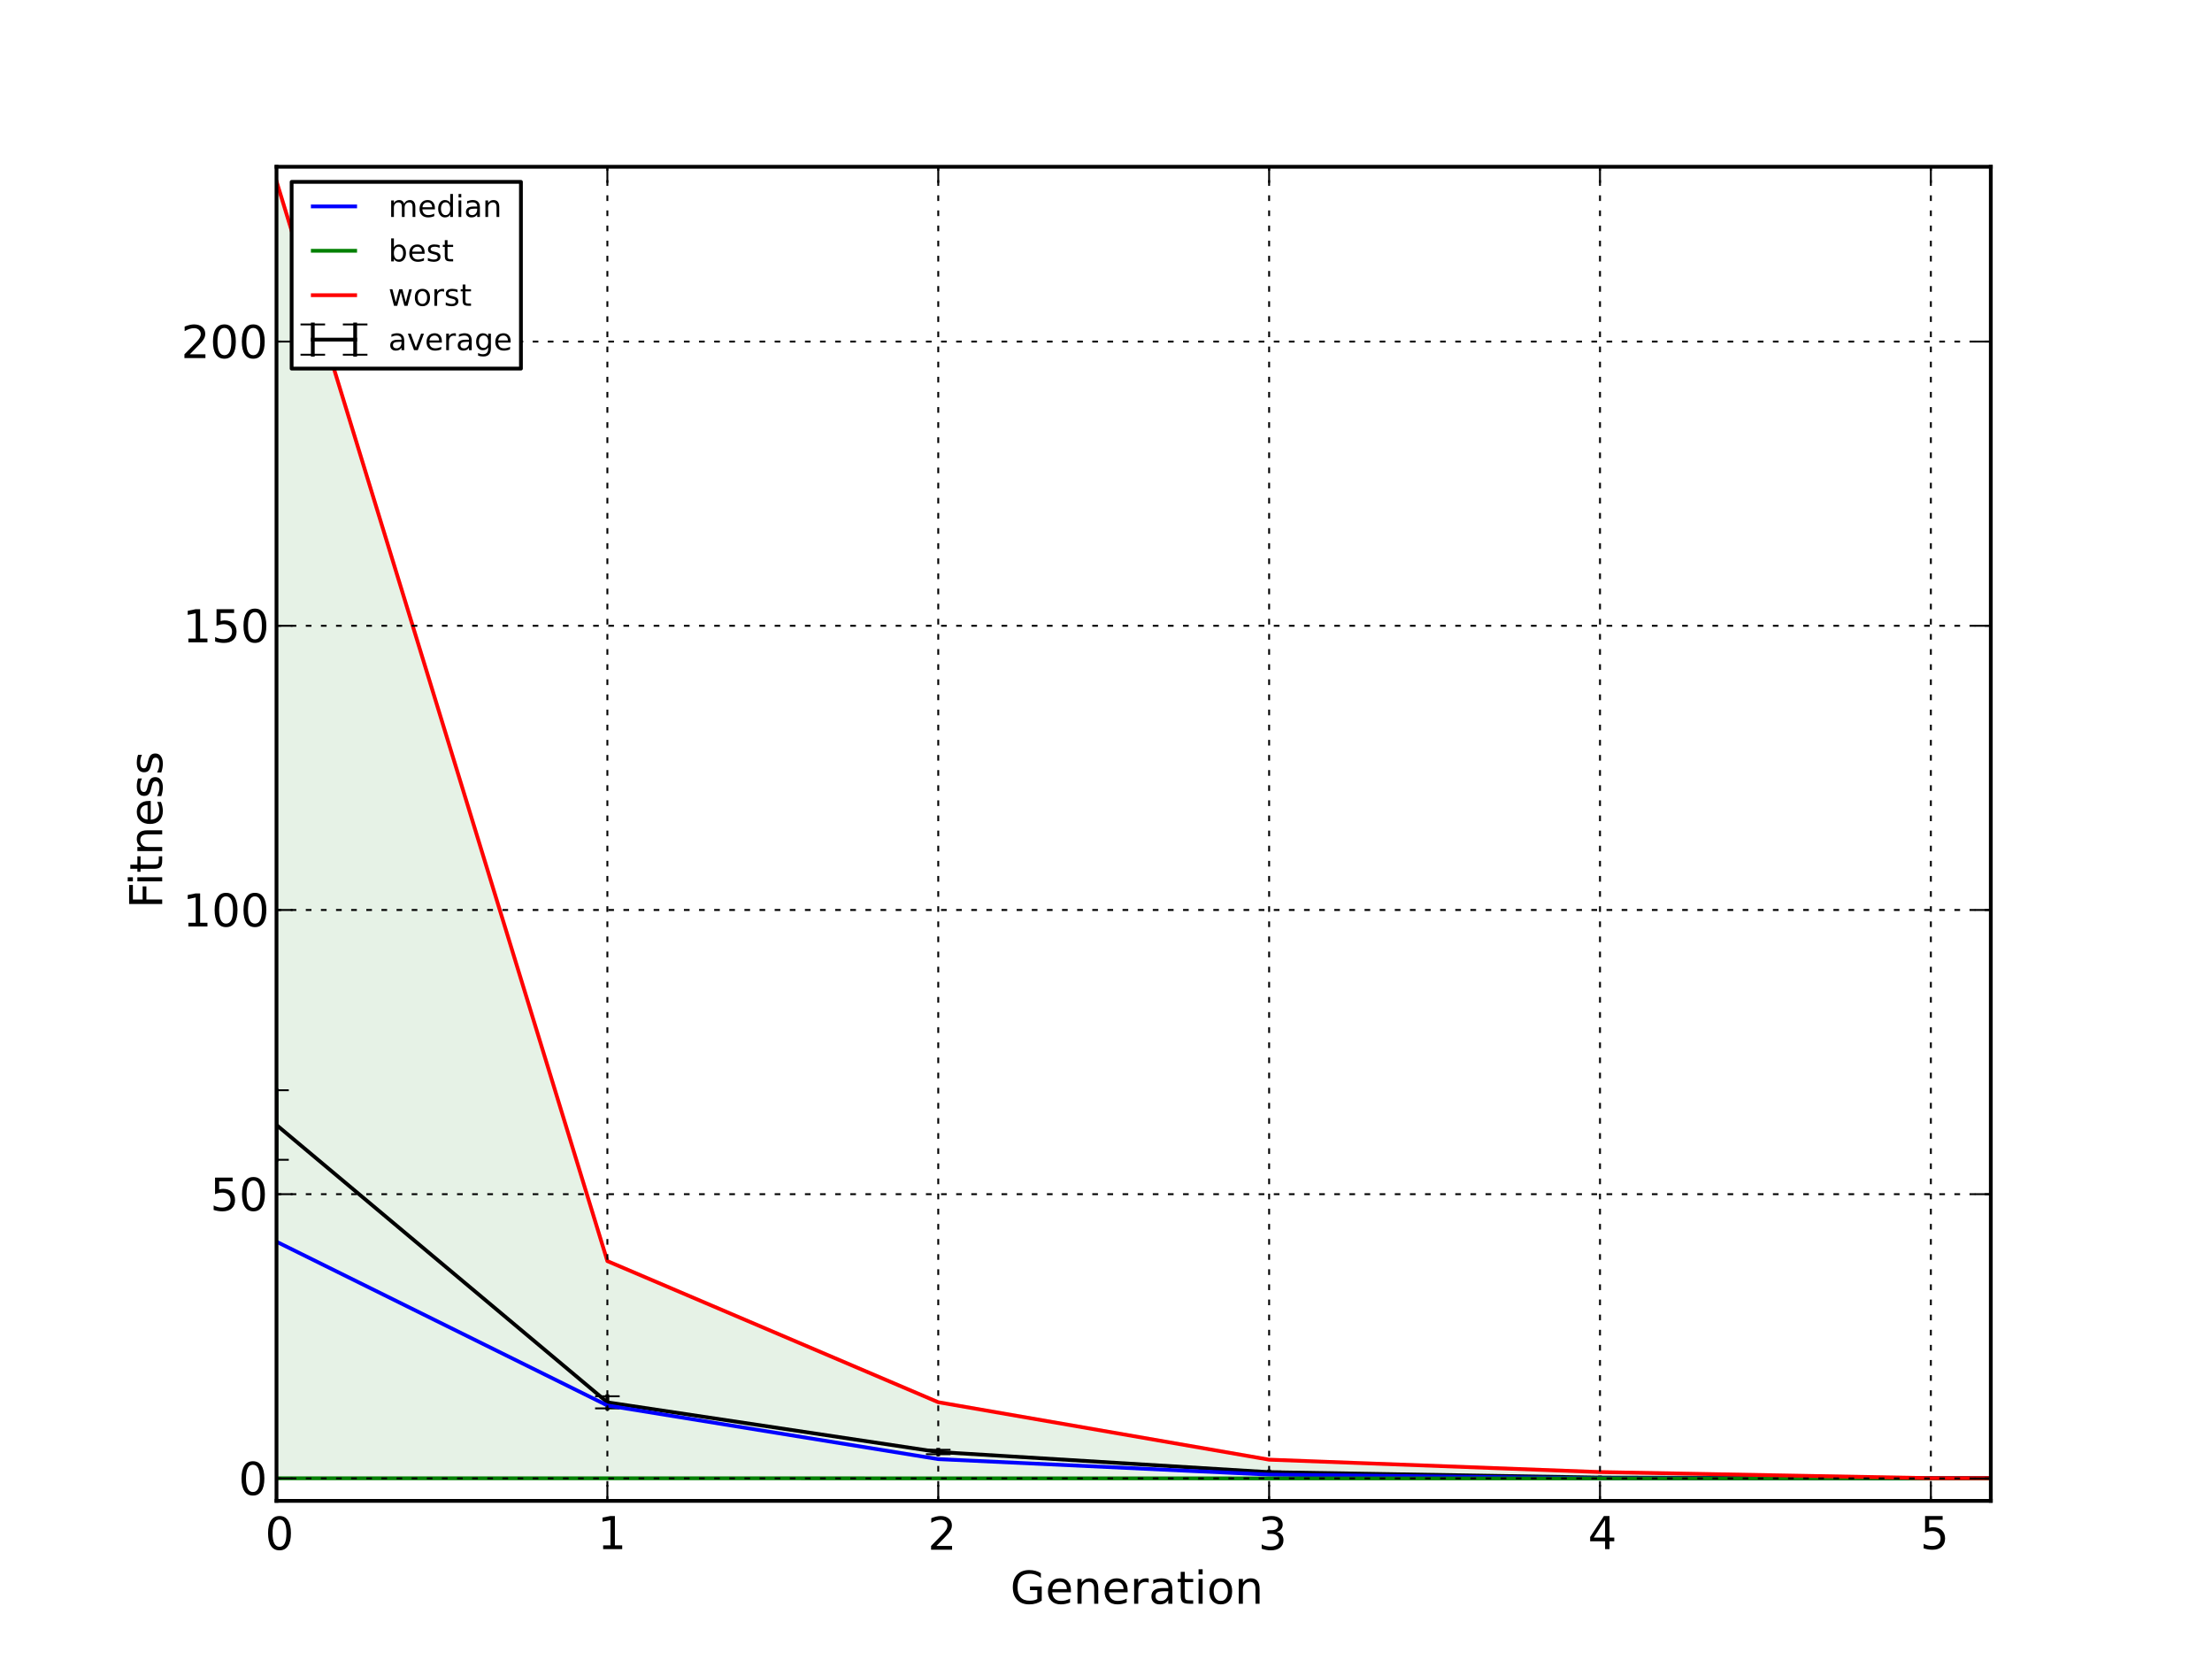 <?xml version="1.0" encoding="utf-8" standalone="no"?>
<!DOCTYPE svg PUBLIC "-//W3C//DTD SVG 1.1//EN"
  "http://www.w3.org/Graphics/SVG/1.1/DTD/svg11.dtd">
<!-- Created with matplotlib (http://matplotlib.sourceforge.net/) -->
<svg height="441pt" version="1.1" viewBox="0 0 585 441" width="585pt" xmlns="http://www.w3.org/2000/svg" xmlns:xlink="http://www.w3.org/1999/xlink">
 <defs>
  <style type="text/css">
*{stroke-linecap:square;stroke-linejoin:round;}
  </style>
 </defs>
 <g id="figure_1">
  <g id="patch_1">
   <path d="
M0 441
L585 441
L585 0
L0 0
z
" style="fill:#ffffff;"/>
  </g>
  <g id="axes_1">
   <g id="patch_2">
    <path d="
M73.125 396.9
L526.5 396.9
L526.5 44.1
L73.125 44.1
z
" style="fill:#ffffff;"/>
   </g>
   <g id="PolyCollection_1">
    <defs>
     <path d="
M73.125 -393.05
L73.125 -50.079
L160.63 -50.077
L248.135 -50.069
L335.64 -50.054
L423.144 -50.053
L510.649 -50.051
L598.154 -50.051
L685.659 -50.051
L773.164 -50.051
L860.669 -50.051
L948.173 -50.05
L1035.68 -50.05
L1123.18 -50.05
L1210.69 -50.05
L1298.19 -50.05
L1385.7 -50.05
L1473.2 -50.05
L1560.71 -50.05
L1648.21 -50.05
L1735.72 -50.05
L1823.22 -50.05
L1910.73 -50.05
L1998.23 -50.05
L2085.74 -50.05
L2173.24 -50.05
L2260.75 -50.05
L2348.25 -50.05
L2435.76 -50.05
L2523.26 -50.05
L2610.77 -50.05
L2698.27 -50.05
L2785.78 -50.05
L2873.28 -50.05
L2960.79 -50.05
L3048.29 -50.05
L3135.79 -50.05
L3223.3 -50.05
L3310.8 -50.05
L3398.31 -50.05
L3485.81 -50.05
L3573.32 -50.05
L3660.82 -50.05
L3748.33 -50.05
L3835.83 -50.05
L3923.34 -50.05
L4010.84 -50.05
L4098.35 -50.05
L4185.85 -50.05
L4273.36 -50.05
L4360.86 -50.05
L4448.37 -50.05
L4535.87 -50.05
L4623.38 -50.05
L4710.88 -50.05
L4798.39 -50.05
L4885.89 -50.05
L4973.4 -50.05
L5060.9 -50.05
L5148.41 -50.05
L5235.91 -50.05
L5323.42 -50.05
L5410.92 -50.05
L5498.43 -50.05
L5585.93 -50.05
L5673.44 -50.05
L5760.94 -50.05
L5848.45 -50.05
L5935.95 -50.05
L6023.45 -50.05
L6110.96 -50.05
L6198.46 -50.05
L6285.97 -50.05
L6373.47 -50.05
L6460.98 -50.05
L6548.48 -50.05
L6635.99 -50.05
L6723.49 -50.05
L6811 -50.05
L6898.5 -50.05
L6986.01 -50.05
L7073.51 -50.05
L7161.02 -50.05
L7248.52 -50.05
L7336.03 -50.05
L7423.53 -50.05
L7511.04 -50.05
L7598.54 -50.05
L7686.05 -50.05
L7773.55 -50.05
L7861.06 -50.05
L7948.56 -50.05
L8036.07 -50.05
L8123.57 -50.05
L8211.08 -50.05
L8298.58 -50.05
L8386.09 -50.05
L8473.59 -50.05
L8561.1 -50.05
L8648.6 -50.05
L8736.11 -50.05
L8823.61 -50.05
L8823.61 -50.053
L8823.61 -50.053
L8736.11 -50.056
L8648.6 -50.057
L8561.1 -50.06
L8473.59 -50.058
L8386.09 -50.057
L8298.58 -50.057
L8211.08 -50.061
L8123.57 -50.059
L8036.07 -50.055
L7948.56 -50.052
L7861.06 -50.056
L7773.55 -50.057
L7686.05 -50.061
L7598.54 -50.063
L7511.04 -50.065
L7423.53 -50.06
L7336.03 -50.06
L7248.52 -50.057
L7161.02 -50.062
L7073.51 -50.056
L6986.01 -50.061
L6898.5 -50.06
L6811 -50.058
L6723.49 -50.055
L6635.99 -50.062
L6548.48 -50.059
L6460.98 -50.061
L6373.47 -50.058
L6285.97 -50.057
L6198.46 -50.058
L6110.96 -50.056
L6023.45 -50.056
L5935.95 -50.058
L5848.45 -50.058
L5760.94 -50.06
L5673.44 -50.062
L5585.93 -50.06
L5498.43 -50.062
L5410.92 -50.061
L5323.42 -50.06
L5235.91 -50.053
L5148.41 -50.062
L5060.9 -50.059
L4973.4 -50.053
L4885.89 -50.054
L4798.39 -50.053
L4710.88 -50.053
L4623.38 -50.056
L4535.87 -50.056
L4448.37 -50.06
L4360.86 -50.058
L4273.36 -50.06
L4185.85 -50.055
L4098.35 -50.055
L4010.84 -50.055
L3923.34 -50.056
L3835.83 -50.055
L3748.33 -50.058
L3660.82 -50.057
L3573.32 -50.06
L3485.81 -50.054
L3398.31 -50.056
L3310.8 -50.057
L3223.3 -50.054
L3135.79 -50.054
L3048.29 -50.058
L2960.79 -50.056
L2873.28 -50.057
L2785.78 -50.055
L2698.27 -50.057
L2610.77 -50.061
L2523.26 -50.054
L2435.76 -50.056
L2348.25 -50.057
L2260.75 -50.057
L2173.24 -50.063
L2085.74 -50.057
L1998.23 -50.058
L1910.73 -50.058
L1823.22 -50.054
L1735.72 -50.06
L1648.21 -50.056
L1560.71 -50.059
L1473.2 -50.057
L1385.7 -50.06
L1298.19 -50.056
L1210.69 -50.056
L1123.18 -50.06
L1035.68 -50.059
L948.173 -50.058
L860.669 -50.065
L773.164 -50.065
L685.659 -50.07
L598.154 -50.077
L510.649 -50.111
L423.144 -51.72
L335.64 -55
L248.135 -70.193
L160.63 -107.511
L73.125 -393.05
z
" id="C0_0_8dfd7bfc67"/>
    </defs>
    <g clip-path="url(#p5873ec822d)">
     <use style="fill:#e6f2e6;stroke:#e6f2e6;stroke-linecap:butt;" x="0" xlink:href="#C0_0_8dfd7bfc67" y="441.0"/>
    </g>
   </g>
   <g id="LineCollection_1">
    <defs>
     <path d="
M73.125 -134.308
L73.125 -152.7" id="C1_0_cc44093fa7"/>
     <path d="
M160.63 -68.564
L160.63 -71.763" id="C1_1_8f4f023332"/>
     <path d="
M248.135 -56.444
L248.135 -57.61" id="C1_2_10e59f0f49"/>
     <path d="
M335.64 -51.527
L335.64 -51.873" id="C1_3_353964bed6"/>
     <path d="
M423.144 -50.231
L423.144 -50.299" id="C1_4_5c82bfcc6a"/>
     <path d="
M510.649 -50.072
L510.649 -50.074" id="C1_5_0c1f8902dc"/>
     <path d="
M598.154 -50.065
L598.154 -50.066" id="C1_6_9c8c45a5d7"/>
     <path d="
M685.659 -50.059
L685.659 -50.06" id="C1_7_cc28209c92"/>
     <path d="
M773.164 -50.057
L773.164 -50.057" id="C1_8_a457c925fb"/>
     <path d="
M860.669 -50.055
L860.669 -50.056" id="C1_9_06bfc11bfe"/>
     <path d="
M948.173 -50.053
L948.173 -50.053" id="C1_a_d719fcc781"/>
     <path d="
M1035.68 -50.052
L1035.68 -50.053" id="C1_b_281cd476fa"/>
     <path d="
M1123.18 -50.052
L1123.18 -50.053" id="C1_c_472e67e710"/>
     <path d="
M1210.69 -50.051
L1210.69 -50.052" id="C1_d_4e43fa79a4"/>
     <path d="
M1298.19 -50.051
L1298.19 -50.052" id="C1_e_65044cd558"/>
     <path d="
M1385.7 -50.052
L1385.7 -50.052" id="C1_f_2642b99c48"/>
     <path d="
M1473.2 -50.051
L1473.2 -50.052" id="C1_10_ae98a1a587"/>
     <path d="
M1560.71 -50.052
L1560.71 -50.052" id="C1_11_364792e37f"/>
     <path d="
M1648.21 -50.051
L1648.21 -50.052" id="C1_12_3df1608c75"/>
     <path d="
M1735.72 -50.052
L1735.72 -50.052" id="C1_13_c4b9afd6f9"/>
     <path d="
M1823.22 -50.051
L1823.22 -50.051" id="C1_14_7395bfa7d5"/>
     <path d="
M1910.73 -50.051
L1910.73 -50.051" id="C1_15_5aa7cc6a3f"/>
     <path d="
M1998.23 -50.051
L1998.23 -50.051" id="C1_16_09c5f99105"/>
     <path d="
M2085.74 -50.051
L2085.74 -50.051" id="C1_17_81e9d2cbb1"/>
     <path d="
M2173.24 -50.051
L2173.24 -50.052" id="C1_18_c3bd39ef5a"/>
     <path d="
M2260.75 -50.051
L2260.75 -50.051" id="C1_19_f01fbe9d25"/>
     <path d="
M2348.25 -50.051
L2348.25 -50.051" id="C1_1a_dd21dc01b1"/>
     <path d="
M2435.76 -50.051
L2435.76 -50.051" id="C1_1b_d1b734ab24"/>
     <path d="
M2523.26 -50.05
L2523.26 -50.051" id="C1_1c_4b82a15fd7"/>
     <path d="
M2610.77 -50.051
L2610.77 -50.051" id="C1_1d_ef7176a087"/>
     <path d="
M2698.27 -50.051
L2698.27 -50.051" id="C1_1e_45237b2866"/>
     <path d="
M2785.78 -50.051
L2785.78 -50.051" id="C1_1f_eef718e8af"/>
     <path d="
M2873.28 -50.051
L2873.28 -50.051" id="C1_20_f8464bfdb1"/>
     <path d="
M2960.79 -50.051
L2960.79 -50.051" id="C1_21_e1e2d6213e"/>
     <path d="
M3048.29 -50.051
L3048.29 -50.051" id="C1_22_ef6e62e9dd"/>
     <path d="
M3135.79 -50.05
L3135.79 -50.051" id="C1_23_19f0229ac2"/>
     <path d="
M3223.3 -50.05
L3223.3 -50.051" id="C1_24_1286e6d1f0"/>
     <path d="
M3310.8 -50.051
L3310.8 -50.051" id="C1_25_1f767535f7"/>
     <path d="
M3398.31 -50.051
L3398.31 -50.051" id="C1_26_226fa9cf58"/>
     <path d="
M3485.81 -50.05
L3485.81 -50.051" id="C1_27_3645313a28"/>
     <path d="
M3573.32 -50.051
L3573.32 -50.051" id="C1_28_5c7a5398f2"/>
     <path d="
M3660.82 -50.051
L3660.82 -50.051" id="C1_29_5c0238a3f9"/>
     <path d="
M3748.33 -50.051
L3748.33 -50.051" id="C1_2a_171c16073f"/>
     <path d="
M3835.83 -50.051
L3835.83 -50.051" id="C1_2b_d0cdee4a23"/>
     <path d="
M3923.34 -50.05
L3923.34 -50.051" id="C1_2c_567ed84146"/>
     <path d="
M4010.84 -50.05
L4010.84 -50.051" id="C1_2d_a9630fb59e"/>
     <path d="
M4098.35 -50.051
L4098.35 -50.051" id="C1_2e_80d5cb677b"/>
     <path d="
M4185.85 -50.051
L4185.85 -50.051" id="C1_2f_e4637ef407"/>
     <path d="
M4273.36 -50.051
L4273.36 -50.051" id="C1_30_b3afa3c091"/>
     <path d="
M4360.86 -50.051
L4360.86 -50.051" id="C1_31_e206710c74"/>
     <path d="
M4448.37 -50.051
L4448.37 -50.052" id="C1_32_0847dee3f8"/>
     <path d="
M4535.87 -50.051
L4535.87 -50.051" id="C1_33_6ca04944b7"/>
     <path d="
M4623.38 -50.051
L4623.38 -50.051" id="C1_34_1b483128ea"/>
     <path d="
M4710.88 -50.05
L4710.88 -50.051" id="C1_35_8a04b0cc1c"/>
     <path d="
M4798.39 -50.05
L4798.39 -50.051" id="C1_36_fb41f01822"/>
     <path d="
M4885.89 -50.05
L4885.89 -50.051" id="C1_37_e8e6be031f"/>
     <path d="
M4973.4 -50.05
L4973.4 -50.05" id="C1_38_786856a4fa"/>
     <path d="
M5060.9 -50.051
L5060.9 -50.051" id="C1_39_e2fcaa127c"/>
     <path d="
M5148.41 -50.051
L5148.41 -50.052" id="C1_3a_f77f018510"/>
     <path d="
M5235.91 -50.05
L5235.91 -50.05" id="C1_3b_81733c9cd5"/>
     <path d="
M5323.42 -50.051
L5323.42 -50.051" id="C1_3c_f1ea81899a"/>
     <path d="
M5410.92 -50.051
L5410.92 -50.052" id="C1_3d_becc7a3c3e"/>
     <path d="
M5498.43 -50.051
L5498.43 -50.051" id="C1_3e_3db79c4e7c"/>
     <path d="
M5585.93 -50.051
L5585.93 -50.051" id="C1_3f_b894c574d5"/>
     <path d="
M5673.44 -50.052
L5673.44 -50.053" id="C1_40_1132dfdcb6"/>
     <path d="
M5760.94 -50.051
L5760.94 -50.052" id="C1_41_087cc53f74"/>
     <path d="
M5848.45 -50.051
L5848.45 -50.051" id="C1_42_5730d38db2"/>
     <path d="
M5935.95 -50.051
L5935.95 -50.051" id="C1_43_373c0f85c6"/>
     <path d="
M6023.45 -50.051
L6023.45 -50.051" id="C1_44_379208db0c"/>
     <path d="
M6110.96 -50.051
L6110.96 -50.051" id="C1_45_1a7aeb650e"/>
     <path d="
M6198.46 -50.051
L6198.46 -50.051" id="C1_46_e78271fcc1"/>
     <path d="
M6285.97 -50.051
L6285.97 -50.051" id="C1_47_775d623db3"/>
     <path d="
M6373.47 -50.051
L6373.47 -50.051" id="C1_48_53e5f36a1d"/>
     <path d="
M6460.98 -50.052
L6460.98 -50.052" id="C1_49_3ba5bf43c3"/>
     <path d="
M6548.48 -50.051
L6548.48 -50.052" id="C1_4a_68369282ac"/>
     <path d="
M6635.99 -50.051
L6635.99 -50.052" id="C1_4b_87b3b44312"/>
     <path d="
M6723.49 -50.051
L6723.49 -50.051" id="C1_4c_e4490849df"/>
     <path d="
M6811 -50.051
L6811 -50.051" id="C1_4d_b9af37e72f"/>
     <path d="
M6898.5 -50.051
L6898.5 -50.052" id="C1_4e_05746c94fc"/>
     <path d="
M6986.01 -50.051
L6986.01 -50.051" id="C1_4f_99625f7f4d"/>
     <path d="
M7073.51 -50.051
L7073.51 -50.051" id="C1_50_1ad43a4d79"/>
     <path d="
M7161.02 -50.051
L7161.02 -50.052" id="C1_51_4a636282a1"/>
     <path d="
M7248.52 -50.051
L7248.52 -50.051" id="C1_52_ab87853dff"/>
     <path d="
M7336.03 -50.051
L7336.03 -50.051" id="C1_53_b80fea6433"/>
     <path d="
M7423.53 -50.051
L7423.53 -50.052" id="C1_54_da8dd18cf9"/>
     <path d="
M7511.04 -50.052
L7511.04 -50.053" id="C1_55_65d2ea22fa"/>
     <path d="
M7598.54 -50.051
L7598.54 -50.052" id="C1_56_da02239778"/>
     <path d="
M7686.05 -50.051
L7686.05 -50.052" id="C1_57_d5282b8de9"/>
     <path d="
M7773.55 -50.051
L7773.55 -50.051" id="C1_58_09c2356e0f"/>
     <path d="
M7861.06 -50.051
L7861.06 -50.051" id="C1_59_862d9bd5b2"/>
     <path d="
M7948.56 -50.05
L7948.56 -50.05" id="C1_5a_cfa3dd9f28"/>
     <path d="
M8036.07 -50.05
L8036.07 -50.051" id="C1_5b_6fad1ffc59"/>
     <path d="
M8123.57 -50.051
L8123.57 -50.051" id="C1_5c_6dc31d241e"/>
     <path d="
M8211.08 -50.051
L8211.08 -50.052" id="C1_5d_447fcfef4e"/>
     <path d="
M8298.58 -50.051
L8298.58 -50.051" id="C1_5e_d61313a577"/>
     <path d="
M8386.09 -50.051
L8386.09 -50.051" id="C1_5f_a63eb5d2b4"/>
     <path d="
M8473.59 -50.051
L8473.59 -50.051" id="C1_60_24cf8ed5fd"/>
     <path d="
M8561.1 -50.051
L8561.1 -50.052" id="C1_61_88b401247c"/>
     <path d="
M8648.6 -50.051
L8648.6 -50.051" id="C1_62_ae4f6903ba"/>
     <path d="
M8736.11 -50.051
L8736.11 -50.051" id="C1_63_38ad8471a4"/>
     <path d="
M8823.61 -50.05
L8823.61 -50.05" id="C1_64_7252006bd9"/>
    </defs>
    <g clip-path="url(#p5873ec822d)">
     <use style="fill:none;stroke:#000000;stroke-linecap:butt;" x="0" xlink:href="#C1_0_cc44093fa7" y="441.0"/>
    </g>
    <g clip-path="url(#p5873ec822d)">
     <use style="fill:none;stroke:#000000;stroke-linecap:butt;" x="0" xlink:href="#C1_1_8f4f023332" y="441.0"/>
    </g>
    <g clip-path="url(#p5873ec822d)">
     <use style="fill:none;stroke:#000000;stroke-linecap:butt;" x="0" xlink:href="#C1_2_10e59f0f49" y="441.0"/>
    </g>
    <g clip-path="url(#p5873ec822d)">
     <use style="fill:none;stroke:#000000;stroke-linecap:butt;" x="0" xlink:href="#C1_3_353964bed6" y="441.0"/>
    </g>
    <g clip-path="url(#p5873ec822d)">
     <use style="fill:none;stroke:#000000;stroke-linecap:butt;" x="0" xlink:href="#C1_4_5c82bfcc6a" y="441.0"/>
    </g>
    <g clip-path="url(#p5873ec822d)">
     <use style="fill:none;stroke:#000000;stroke-linecap:butt;" x="0" xlink:href="#C1_5_0c1f8902dc" y="441.0"/>
    </g>
    <g clip-path="url(#p5873ec822d)">
     <use style="fill:none;stroke:#000000;stroke-linecap:butt;" x="0" xlink:href="#C1_6_9c8c45a5d7" y="441.0"/>
    </g>
    <g clip-path="url(#p5873ec822d)">
     <use style="fill:none;stroke:#000000;stroke-linecap:butt;" x="0" xlink:href="#C1_7_cc28209c92" y="441.0"/>
    </g>
    <g clip-path="url(#p5873ec822d)">
     <use style="fill:none;stroke:#000000;stroke-linecap:butt;" x="0" xlink:href="#C1_8_a457c925fb" y="441.0"/>
    </g>
    <g clip-path="url(#p5873ec822d)">
     <use style="fill:none;stroke:#000000;stroke-linecap:butt;" x="0" xlink:href="#C1_9_06bfc11bfe" y="441.0"/>
    </g>
    <g clip-path="url(#p5873ec822d)">
     <use style="fill:none;stroke:#000000;stroke-linecap:butt;" x="0" xlink:href="#C1_a_d719fcc781" y="441.0"/>
    </g>
    <g clip-path="url(#p5873ec822d)">
     <use style="fill:none;stroke:#000000;stroke-linecap:butt;" x="0" xlink:href="#C1_b_281cd476fa" y="441.0"/>
    </g>
    <g clip-path="url(#p5873ec822d)">
     <use style="fill:none;stroke:#000000;stroke-linecap:butt;" x="0" xlink:href="#C1_c_472e67e710" y="441.0"/>
    </g>
    <g clip-path="url(#p5873ec822d)">
     <use style="fill:none;stroke:#000000;stroke-linecap:butt;" x="0" xlink:href="#C1_d_4e43fa79a4" y="441.0"/>
    </g>
    <g clip-path="url(#p5873ec822d)">
     <use style="fill:none;stroke:#000000;stroke-linecap:butt;" x="0" xlink:href="#C1_e_65044cd558" y="441.0"/>
    </g>
    <g clip-path="url(#p5873ec822d)">
     <use style="fill:none;stroke:#000000;stroke-linecap:butt;" x="0" xlink:href="#C1_f_2642b99c48" y="441.0"/>
    </g>
    <g clip-path="url(#p5873ec822d)">
     <use style="fill:none;stroke:#000000;stroke-linecap:butt;" x="0" xlink:href="#C1_10_ae98a1a587" y="441.0"/>
    </g>
    <g clip-path="url(#p5873ec822d)">
     <use style="fill:none;stroke:#000000;stroke-linecap:butt;" x="0" xlink:href="#C1_11_364792e37f" y="441.0"/>
    </g>
    <g clip-path="url(#p5873ec822d)">
     <use style="fill:none;stroke:#000000;stroke-linecap:butt;" x="0" xlink:href="#C1_12_3df1608c75" y="441.0"/>
    </g>
    <g clip-path="url(#p5873ec822d)">
     <use style="fill:none;stroke:#000000;stroke-linecap:butt;" x="0" xlink:href="#C1_13_c4b9afd6f9" y="441.0"/>
    </g>
    <g clip-path="url(#p5873ec822d)">
     <use style="fill:none;stroke:#000000;stroke-linecap:butt;" x="0" xlink:href="#C1_14_7395bfa7d5" y="441.0"/>
    </g>
    <g clip-path="url(#p5873ec822d)">
     <use style="fill:none;stroke:#000000;stroke-linecap:butt;" x="0" xlink:href="#C1_15_5aa7cc6a3f" y="441.0"/>
    </g>
    <g clip-path="url(#p5873ec822d)">
     <use style="fill:none;stroke:#000000;stroke-linecap:butt;" x="0" xlink:href="#C1_16_09c5f99105" y="441.0"/>
    </g>
    <g clip-path="url(#p5873ec822d)">
     <use style="fill:none;stroke:#000000;stroke-linecap:butt;" x="0" xlink:href="#C1_17_81e9d2cbb1" y="441.0"/>
    </g>
    <g clip-path="url(#p5873ec822d)">
     <use style="fill:none;stroke:#000000;stroke-linecap:butt;" x="0" xlink:href="#C1_18_c3bd39ef5a" y="441.0"/>
    </g>
    <g clip-path="url(#p5873ec822d)">
     <use style="fill:none;stroke:#000000;stroke-linecap:butt;" x="0" xlink:href="#C1_19_f01fbe9d25" y="441.0"/>
    </g>
    <g clip-path="url(#p5873ec822d)">
     <use style="fill:none;stroke:#000000;stroke-linecap:butt;" x="0" xlink:href="#C1_1a_dd21dc01b1" y="441.0"/>
    </g>
    <g clip-path="url(#p5873ec822d)">
     <use style="fill:none;stroke:#000000;stroke-linecap:butt;" x="0" xlink:href="#C1_1b_d1b734ab24" y="441.0"/>
    </g>
    <g clip-path="url(#p5873ec822d)">
     <use style="fill:none;stroke:#000000;stroke-linecap:butt;" x="0" xlink:href="#C1_1c_4b82a15fd7" y="441.0"/>
    </g>
    <g clip-path="url(#p5873ec822d)">
     <use style="fill:none;stroke:#000000;stroke-linecap:butt;" x="0" xlink:href="#C1_1d_ef7176a087" y="441.0"/>
    </g>
    <g clip-path="url(#p5873ec822d)">
     <use style="fill:none;stroke:#000000;stroke-linecap:butt;" x="0" xlink:href="#C1_1e_45237b2866" y="441.0"/>
    </g>
    <g clip-path="url(#p5873ec822d)">
     <use style="fill:none;stroke:#000000;stroke-linecap:butt;" x="0" xlink:href="#C1_1f_eef718e8af" y="441.0"/>
    </g>
    <g clip-path="url(#p5873ec822d)">
     <use style="fill:none;stroke:#000000;stroke-linecap:butt;" x="0" xlink:href="#C1_20_f8464bfdb1" y="441.0"/>
    </g>
    <g clip-path="url(#p5873ec822d)">
     <use style="fill:none;stroke:#000000;stroke-linecap:butt;" x="0" xlink:href="#C1_21_e1e2d6213e" y="441.0"/>
    </g>
    <g clip-path="url(#p5873ec822d)">
     <use style="fill:none;stroke:#000000;stroke-linecap:butt;" x="0" xlink:href="#C1_22_ef6e62e9dd" y="441.0"/>
    </g>
    <g clip-path="url(#p5873ec822d)">
     <use style="fill:none;stroke:#000000;stroke-linecap:butt;" x="0" xlink:href="#C1_23_19f0229ac2" y="441.0"/>
    </g>
    <g clip-path="url(#p5873ec822d)">
     <use style="fill:none;stroke:#000000;stroke-linecap:butt;" x="0" xlink:href="#C1_24_1286e6d1f0" y="441.0"/>
    </g>
    <g clip-path="url(#p5873ec822d)">
     <use style="fill:none;stroke:#000000;stroke-linecap:butt;" x="0" xlink:href="#C1_25_1f767535f7" y="441.0"/>
    </g>
    <g clip-path="url(#p5873ec822d)">
     <use style="fill:none;stroke:#000000;stroke-linecap:butt;" x="0" xlink:href="#C1_26_226fa9cf58" y="441.0"/>
    </g>
    <g clip-path="url(#p5873ec822d)">
     <use style="fill:none;stroke:#000000;stroke-linecap:butt;" x="0" xlink:href="#C1_27_3645313a28" y="441.0"/>
    </g>
    <g clip-path="url(#p5873ec822d)">
     <use style="fill:none;stroke:#000000;stroke-linecap:butt;" x="0" xlink:href="#C1_28_5c7a5398f2" y="441.0"/>
    </g>
    <g clip-path="url(#p5873ec822d)">
     <use style="fill:none;stroke:#000000;stroke-linecap:butt;" x="0" xlink:href="#C1_29_5c0238a3f9" y="441.0"/>
    </g>
    <g clip-path="url(#p5873ec822d)">
     <use style="fill:none;stroke:#000000;stroke-linecap:butt;" x="0" xlink:href="#C1_2a_171c16073f" y="441.0"/>
    </g>
    <g clip-path="url(#p5873ec822d)">
     <use style="fill:none;stroke:#000000;stroke-linecap:butt;" x="0" xlink:href="#C1_2b_d0cdee4a23" y="441.0"/>
    </g>
    <g clip-path="url(#p5873ec822d)">
     <use style="fill:none;stroke:#000000;stroke-linecap:butt;" x="0" xlink:href="#C1_2c_567ed84146" y="441.0"/>
    </g>
    <g clip-path="url(#p5873ec822d)">
     <use style="fill:none;stroke:#000000;stroke-linecap:butt;" x="0" xlink:href="#C1_2d_a9630fb59e" y="441.0"/>
    </g>
    <g clip-path="url(#p5873ec822d)">
     <use style="fill:none;stroke:#000000;stroke-linecap:butt;" x="0" xlink:href="#C1_2e_80d5cb677b" y="441.0"/>
    </g>
    <g clip-path="url(#p5873ec822d)">
     <use style="fill:none;stroke:#000000;stroke-linecap:butt;" x="0" xlink:href="#C1_2f_e4637ef407" y="441.0"/>
    </g>
    <g clip-path="url(#p5873ec822d)">
     <use style="fill:none;stroke:#000000;stroke-linecap:butt;" x="0" xlink:href="#C1_30_b3afa3c091" y="441.0"/>
    </g>
    <g clip-path="url(#p5873ec822d)">
     <use style="fill:none;stroke:#000000;stroke-linecap:butt;" x="0" xlink:href="#C1_31_e206710c74" y="441.0"/>
    </g>
    <g clip-path="url(#p5873ec822d)">
     <use style="fill:none;stroke:#000000;stroke-linecap:butt;" x="0" xlink:href="#C1_32_0847dee3f8" y="441.0"/>
    </g>
    <g clip-path="url(#p5873ec822d)">
     <use style="fill:none;stroke:#000000;stroke-linecap:butt;" x="0" xlink:href="#C1_33_6ca04944b7" y="441.0"/>
    </g>
    <g clip-path="url(#p5873ec822d)">
     <use style="fill:none;stroke:#000000;stroke-linecap:butt;" x="0" xlink:href="#C1_34_1b483128ea" y="441.0"/>
    </g>
    <g clip-path="url(#p5873ec822d)">
     <use style="fill:none;stroke:#000000;stroke-linecap:butt;" x="0" xlink:href="#C1_35_8a04b0cc1c" y="441.0"/>
    </g>
    <g clip-path="url(#p5873ec822d)">
     <use style="fill:none;stroke:#000000;stroke-linecap:butt;" x="0" xlink:href="#C1_36_fb41f01822" y="441.0"/>
    </g>
    <g clip-path="url(#p5873ec822d)">
     <use style="fill:none;stroke:#000000;stroke-linecap:butt;" x="0" xlink:href="#C1_37_e8e6be031f" y="441.0"/>
    </g>
    <g clip-path="url(#p5873ec822d)">
     <use style="fill:none;stroke:#000000;stroke-linecap:butt;" x="0" xlink:href="#C1_38_786856a4fa" y="441.0"/>
    </g>
    <g clip-path="url(#p5873ec822d)">
     <use style="fill:none;stroke:#000000;stroke-linecap:butt;" x="0" xlink:href="#C1_39_e2fcaa127c" y="441.0"/>
    </g>
    <g clip-path="url(#p5873ec822d)">
     <use style="fill:none;stroke:#000000;stroke-linecap:butt;" x="0" xlink:href="#C1_3a_f77f018510" y="441.0"/>
    </g>
    <g clip-path="url(#p5873ec822d)">
     <use style="fill:none;stroke:#000000;stroke-linecap:butt;" x="0" xlink:href="#C1_3b_81733c9cd5" y="441.0"/>
    </g>
    <g clip-path="url(#p5873ec822d)">
     <use style="fill:none;stroke:#000000;stroke-linecap:butt;" x="0" xlink:href="#C1_3c_f1ea81899a" y="441.0"/>
    </g>
    <g clip-path="url(#p5873ec822d)">
     <use style="fill:none;stroke:#000000;stroke-linecap:butt;" x="0" xlink:href="#C1_3d_becc7a3c3e" y="441.0"/>
    </g>
    <g clip-path="url(#p5873ec822d)">
     <use style="fill:none;stroke:#000000;stroke-linecap:butt;" x="0" xlink:href="#C1_3e_3db79c4e7c" y="441.0"/>
    </g>
    <g clip-path="url(#p5873ec822d)">
     <use style="fill:none;stroke:#000000;stroke-linecap:butt;" x="0" xlink:href="#C1_3f_b894c574d5" y="441.0"/>
    </g>
    <g clip-path="url(#p5873ec822d)">
     <use style="fill:none;stroke:#000000;stroke-linecap:butt;" x="0" xlink:href="#C1_40_1132dfdcb6" y="441.0"/>
    </g>
    <g clip-path="url(#p5873ec822d)">
     <use style="fill:none;stroke:#000000;stroke-linecap:butt;" x="0" xlink:href="#C1_41_087cc53f74" y="441.0"/>
    </g>
    <g clip-path="url(#p5873ec822d)">
     <use style="fill:none;stroke:#000000;stroke-linecap:butt;" x="0" xlink:href="#C1_42_5730d38db2" y="441.0"/>
    </g>
    <g clip-path="url(#p5873ec822d)">
     <use style="fill:none;stroke:#000000;stroke-linecap:butt;" x="0" xlink:href="#C1_43_373c0f85c6" y="441.0"/>
    </g>
    <g clip-path="url(#p5873ec822d)">
     <use style="fill:none;stroke:#000000;stroke-linecap:butt;" x="0" xlink:href="#C1_44_379208db0c" y="441.0"/>
    </g>
    <g clip-path="url(#p5873ec822d)">
     <use style="fill:none;stroke:#000000;stroke-linecap:butt;" x="0" xlink:href="#C1_45_1a7aeb650e" y="441.0"/>
    </g>
    <g clip-path="url(#p5873ec822d)">
     <use style="fill:none;stroke:#000000;stroke-linecap:butt;" x="0" xlink:href="#C1_46_e78271fcc1" y="441.0"/>
    </g>
    <g clip-path="url(#p5873ec822d)">
     <use style="fill:none;stroke:#000000;stroke-linecap:butt;" x="0" xlink:href="#C1_47_775d623db3" y="441.0"/>
    </g>
    <g clip-path="url(#p5873ec822d)">
     <use style="fill:none;stroke:#000000;stroke-linecap:butt;" x="0" xlink:href="#C1_48_53e5f36a1d" y="441.0"/>
    </g>
    <g clip-path="url(#p5873ec822d)">
     <use style="fill:none;stroke:#000000;stroke-linecap:butt;" x="0" xlink:href="#C1_49_3ba5bf43c3" y="441.0"/>
    </g>
    <g clip-path="url(#p5873ec822d)">
     <use style="fill:none;stroke:#000000;stroke-linecap:butt;" x="0" xlink:href="#C1_4a_68369282ac" y="441.0"/>
    </g>
    <g clip-path="url(#p5873ec822d)">
     <use style="fill:none;stroke:#000000;stroke-linecap:butt;" x="0" xlink:href="#C1_4b_87b3b44312" y="441.0"/>
    </g>
    <g clip-path="url(#p5873ec822d)">
     <use style="fill:none;stroke:#000000;stroke-linecap:butt;" x="0" xlink:href="#C1_4c_e4490849df" y="441.0"/>
    </g>
    <g clip-path="url(#p5873ec822d)">
     <use style="fill:none;stroke:#000000;stroke-linecap:butt;" x="0" xlink:href="#C1_4d_b9af37e72f" y="441.0"/>
    </g>
    <g clip-path="url(#p5873ec822d)">
     <use style="fill:none;stroke:#000000;stroke-linecap:butt;" x="0" xlink:href="#C1_4e_05746c94fc" y="441.0"/>
    </g>
    <g clip-path="url(#p5873ec822d)">
     <use style="fill:none;stroke:#000000;stroke-linecap:butt;" x="0" xlink:href="#C1_4f_99625f7f4d" y="441.0"/>
    </g>
    <g clip-path="url(#p5873ec822d)">
     <use style="fill:none;stroke:#000000;stroke-linecap:butt;" x="0" xlink:href="#C1_50_1ad43a4d79" y="441.0"/>
    </g>
    <g clip-path="url(#p5873ec822d)">
     <use style="fill:none;stroke:#000000;stroke-linecap:butt;" x="0" xlink:href="#C1_51_4a636282a1" y="441.0"/>
    </g>
    <g clip-path="url(#p5873ec822d)">
     <use style="fill:none;stroke:#000000;stroke-linecap:butt;" x="0" xlink:href="#C1_52_ab87853dff" y="441.0"/>
    </g>
    <g clip-path="url(#p5873ec822d)">
     <use style="fill:none;stroke:#000000;stroke-linecap:butt;" x="0" xlink:href="#C1_53_b80fea6433" y="441.0"/>
    </g>
    <g clip-path="url(#p5873ec822d)">
     <use style="fill:none;stroke:#000000;stroke-linecap:butt;" x="0" xlink:href="#C1_54_da8dd18cf9" y="441.0"/>
    </g>
    <g clip-path="url(#p5873ec822d)">
     <use style="fill:none;stroke:#000000;stroke-linecap:butt;" x="0" xlink:href="#C1_55_65d2ea22fa" y="441.0"/>
    </g>
    <g clip-path="url(#p5873ec822d)">
     <use style="fill:none;stroke:#000000;stroke-linecap:butt;" x="0" xlink:href="#C1_56_da02239778" y="441.0"/>
    </g>
    <g clip-path="url(#p5873ec822d)">
     <use style="fill:none;stroke:#000000;stroke-linecap:butt;" x="0" xlink:href="#C1_57_d5282b8de9" y="441.0"/>
    </g>
    <g clip-path="url(#p5873ec822d)">
     <use style="fill:none;stroke:#000000;stroke-linecap:butt;" x="0" xlink:href="#C1_58_09c2356e0f" y="441.0"/>
    </g>
    <g clip-path="url(#p5873ec822d)">
     <use style="fill:none;stroke:#000000;stroke-linecap:butt;" x="0" xlink:href="#C1_59_862d9bd5b2" y="441.0"/>
    </g>
    <g clip-path="url(#p5873ec822d)">
     <use style="fill:none;stroke:#000000;stroke-linecap:butt;" x="0" xlink:href="#C1_5a_cfa3dd9f28" y="441.0"/>
    </g>
    <g clip-path="url(#p5873ec822d)">
     <use style="fill:none;stroke:#000000;stroke-linecap:butt;" x="0" xlink:href="#C1_5b_6fad1ffc59" y="441.0"/>
    </g>
    <g clip-path="url(#p5873ec822d)">
     <use style="fill:none;stroke:#000000;stroke-linecap:butt;" x="0" xlink:href="#C1_5c_6dc31d241e" y="441.0"/>
    </g>
    <g clip-path="url(#p5873ec822d)">
     <use style="fill:none;stroke:#000000;stroke-linecap:butt;" x="0" xlink:href="#C1_5d_447fcfef4e" y="441.0"/>
    </g>
    <g clip-path="url(#p5873ec822d)">
     <use style="fill:none;stroke:#000000;stroke-linecap:butt;" x="0" xlink:href="#C1_5e_d61313a577" y="441.0"/>
    </g>
    <g clip-path="url(#p5873ec822d)">
     <use style="fill:none;stroke:#000000;stroke-linecap:butt;" x="0" xlink:href="#C1_5f_a63eb5d2b4" y="441.0"/>
    </g>
    <g clip-path="url(#p5873ec822d)">
     <use style="fill:none;stroke:#000000;stroke-linecap:butt;" x="0" xlink:href="#C1_60_24cf8ed5fd" y="441.0"/>
    </g>
    <g clip-path="url(#p5873ec822d)">
     <use style="fill:none;stroke:#000000;stroke-linecap:butt;" x="0" xlink:href="#C1_61_88b401247c" y="441.0"/>
    </g>
    <g clip-path="url(#p5873ec822d)">
     <use style="fill:none;stroke:#000000;stroke-linecap:butt;" x="0" xlink:href="#C1_62_ae4f6903ba" y="441.0"/>
    </g>
    <g clip-path="url(#p5873ec822d)">
     <use style="fill:none;stroke:#000000;stroke-linecap:butt;" x="0" xlink:href="#C1_63_38ad8471a4" y="441.0"/>
    </g>
    <g clip-path="url(#p5873ec822d)">
     <use style="fill:none;stroke:#000000;stroke-linecap:butt;" x="0" xlink:href="#C1_64_7252006bd9" y="441.0"/>
    </g>
   </g>
   <g id="line2d_1">
    <defs>
     <path d="
M3 1.83697e-16
L-3 -1.83697e-16" id="m8d33fa1a56" style="stroke:#000000;stroke-linecap:butt;stroke-width:0.5;"/>
    </defs>
    <g clip-path="url(#p5873ec822d)">
     <use style="stroke:#000000;stroke-linecap:butt;stroke-width:0.5;" x="73.125" xlink:href="#m8d33fa1a56" y="306.692"/>
     <use style="stroke:#000000;stroke-linecap:butt;stroke-width:0.5;" x="160.63" xlink:href="#m8d33fa1a56" y="372.436"/>
     <use style="stroke:#000000;stroke-linecap:butt;stroke-width:0.5;" x="248.135" xlink:href="#m8d33fa1a56" y="384.556"/>
     <use style="stroke:#000000;stroke-linecap:butt;stroke-width:0.5;" x="335.64" xlink:href="#m8d33fa1a56" y="389.473"/>
     <use style="stroke:#000000;stroke-linecap:butt;stroke-width:0.5;" x="423.144" xlink:href="#m8d33fa1a56" y="390.768"/>
     <use style="stroke:#000000;stroke-linecap:butt;stroke-width:0.5;" x="510.649" xlink:href="#m8d33fa1a56" y="390.928"/>
     <use style="stroke:#000000;stroke-linecap:butt;stroke-width:0.5;" x="598.154" xlink:href="#m8d33fa1a56" y="390.935"/>
    </g>
   </g>
   <g id="line2d_2">
    <g clip-path="url(#p5873ec822d)">
     <use style="stroke:#000000;stroke-linecap:butt;stroke-width:0.5;" x="73.125" xlink:href="#m8d33fa1a56" y="288.3"/>
     <use style="stroke:#000000;stroke-linecap:butt;stroke-width:0.5;" x="160.63" xlink:href="#m8d33fa1a56" y="369.237"/>
     <use style="stroke:#000000;stroke-linecap:butt;stroke-width:0.5;" x="248.135" xlink:href="#m8d33fa1a56" y="383.39"/>
     <use style="stroke:#000000;stroke-linecap:butt;stroke-width:0.5;" x="335.64" xlink:href="#m8d33fa1a56" y="389.127"/>
     <use style="stroke:#000000;stroke-linecap:butt;stroke-width:0.5;" x="423.144" xlink:href="#m8d33fa1a56" y="390.701"/>
     <use style="stroke:#000000;stroke-linecap:butt;stroke-width:0.5;" x="510.649" xlink:href="#m8d33fa1a56" y="390.926"/>
     <use style="stroke:#000000;stroke-linecap:butt;stroke-width:0.5;" x="598.154" xlink:href="#m8d33fa1a56" y="390.934"/>
    </g>
   </g>
   <g id="line2d_3">
    <path clip-path="url(#p5873ec822d)" d="
M73.125 297.496
L160.63 370.837
L248.135 383.973
L335.64 389.3
L423.144 390.735
L510.649 390.927
L586 390.934" style="fill:none;stroke:#000000;"/>
   </g>
   <g id="line2d_4">
    <path clip-path="url(#p5873ec822d)" d="
M73.125 328.361
L160.63 371.665
L248.135 385.855
L335.64 389.951
L423.144 390.909
L510.649 390.925
L586 390.933" style="fill:none;stroke:#0000ff;"/>
   </g>
   <g id="line2d_5">
    <path clip-path="url(#p5873ec822d)" d="
M73.125 390.921
L160.63 390.923
L248.135 390.931
L335.64 390.946
L423.144 390.947
L510.649 390.948
L586 390.949" style="fill:none;stroke:#008000;"/>
   </g>
   <g id="line2d_6">
    <path clip-path="url(#p5873ec822d)" d="
M73.125 47.95
L160.63 333.489
L248.135 370.807
L335.64 386
L423.144 389.28
L510.649 390.889
L586 390.919" style="fill:none;stroke:#ff0000;"/>
   </g>
   <g id="matplotlib.axis_1">
    <g id="xtick_1">
     <g id="line2d_7">
      <path clip-path="url(#p5873ec822d)" d="
M73.125 396.9
L73.125 44.1" style="fill:none;stroke:#000000;stroke-dasharray:1,3;stroke-dashoffset:0.0;stroke-linecap:butt;stroke-width:0.5;"/>
     </g>
     <g id="line2d_8">
      <defs>
       <path d="
M0 0
L0 -4" id="m0012dd4eef" style="stroke:#000000;stroke-linecap:butt;stroke-width:0.5;"/>
      </defs>
      <g>
       <use style="stroke:#000000;stroke-linecap:butt;stroke-width:0.5;" x="73.125" xlink:href="#m0012dd4eef" y="396.9"/>
      </g>
     </g>
     <g id="line2d_9">
      <defs>
       <path d="
M0 0
L0 4" id="m476344969c" style="stroke:#000000;stroke-linecap:butt;stroke-width:0.5;"/>
      </defs>
      <g>
       <use style="stroke:#000000;stroke-linecap:butt;stroke-width:0.5;" x="73.125" xlink:href="#m476344969c" y="44.1"/>
      </g>
     </g>
     <g id="text_1">
      <!-- 0 -->
      <defs>
       <path d="
M31.781 66.406
Q24.172 66.406 20.328 58.906
Q16.5 51.422 16.5 36.375
Q16.5 21.391 20.328 13.891
Q24.172 6.391 31.781 6.391
Q39.453 6.391 43.281 13.891
Q47.125 21.391 47.125 36.375
Q47.125 51.422 43.281 58.906
Q39.453 66.406 31.781 66.406
M31.781 74.219
Q44.047 74.219 50.516 64.516
Q56.984 54.828 56.984 36.375
Q56.984 17.969 50.516 8.266
Q44.047 -1.422 31.781 -1.422
Q19.531 -1.422 13.062 8.266
Q6.594 17.969 6.594 36.375
Q6.594 54.828 13.062 64.516
Q19.531 74.219 31.781 74.219" id="DejaVuSans-30"/>
      </defs>
      <g transform="translate(70.102 409.806)scale(0.12 -0.12)">
       <use xlink:href="#DejaVuSans-30"/>
      </g>
     </g>
    </g>
    <g id="xtick_2">
     <g id="line2d_10">
      <path clip-path="url(#p5873ec822d)" d="
M160.63 396.9
L160.63 44.1" style="fill:none;stroke:#000000;stroke-dasharray:1,3;stroke-dashoffset:0.0;stroke-linecap:butt;stroke-width:0.5;"/>
     </g>
     <g id="line2d_11">
      <g>
       <use style="stroke:#000000;stroke-linecap:butt;stroke-width:0.5;" x="160.63" xlink:href="#m0012dd4eef" y="396.9"/>
      </g>
     </g>
     <g id="line2d_12">
      <g>
       <use style="stroke:#000000;stroke-linecap:butt;stroke-width:0.5;" x="160.63" xlink:href="#m476344969c" y="44.1"/>
      </g>
     </g>
     <g id="text_2">
      <!-- 1 -->
      <defs>
       <path d="
M12.406 8.297
L28.516 8.297
L28.516 63.922
L10.984 60.406
L10.984 69.391
L28.422 72.906
L38.281 72.906
L38.281 8.297
L54.391 8.297
L54.391 0
L12.406 0
z
" id="DejaVuSans-31"/>
      </defs>
      <g transform="translate(158.025 409.649)scale(0.12 -0.12)">
       <use xlink:href="#DejaVuSans-31"/>
      </g>
     </g>
    </g>
    <g id="xtick_3">
     <g id="line2d_13">
      <path clip-path="url(#p5873ec822d)" d="
M248.135 396.9
L248.135 44.1" style="fill:none;stroke:#000000;stroke-dasharray:1,3;stroke-dashoffset:0.0;stroke-linecap:butt;stroke-width:0.5;"/>
     </g>
     <g id="line2d_14">
      <g>
       <use style="stroke:#000000;stroke-linecap:butt;stroke-width:0.5;" x="248.135" xlink:href="#m0012dd4eef" y="396.9"/>
      </g>
     </g>
     <g id="line2d_15">
      <g>
       <use style="stroke:#000000;stroke-linecap:butt;stroke-width:0.5;" x="248.135" xlink:href="#m476344969c" y="44.1"/>
      </g>
     </g>
     <g id="text_3">
      <!-- 2 -->
      <defs>
       <path d="
M19.188 8.297
L53.609 8.297
L53.609 0
L7.328 0
L7.328 8.297
Q12.938 14.109 22.625 23.891
Q32.328 33.688 34.812 36.531
Q39.547 41.844 41.422 45.531
Q43.312 49.219 43.312 52.781
Q43.312 58.594 39.234 62.25
Q35.156 65.922 28.609 65.922
Q23.969 65.922 18.812 64.312
Q13.672 62.703 7.812 59.422
L7.812 69.391
Q13.766 71.781 18.938 73
Q24.125 74.219 28.422 74.219
Q39.75 74.219 46.484 68.547
Q53.219 62.891 53.219 53.422
Q53.219 48.922 51.531 44.891
Q49.859 40.875 45.406 35.406
Q44.188 33.984 37.641 27.219
Q31.109 20.453 19.188 8.297" id="DejaVuSans-32"/>
      </defs>
      <g transform="translate(245.358 409.806)scale(0.12 -0.12)">
       <use xlink:href="#DejaVuSans-32"/>
      </g>
     </g>
    </g>
    <g id="xtick_4">
     <g id="line2d_16">
      <path clip-path="url(#p5873ec822d)" d="
M335.64 396.9
L335.64 44.1" style="fill:none;stroke:#000000;stroke-dasharray:1,3;stroke-dashoffset:0.0;stroke-linecap:butt;stroke-width:0.5;"/>
     </g>
     <g id="line2d_17">
      <g>
       <use style="stroke:#000000;stroke-linecap:butt;stroke-width:0.5;" x="335.64" xlink:href="#m0012dd4eef" y="396.9"/>
      </g>
     </g>
     <g id="line2d_18">
      <g>
       <use style="stroke:#000000;stroke-linecap:butt;stroke-width:0.5;" x="335.64" xlink:href="#m476344969c" y="44.1"/>
      </g>
     </g>
     <g id="text_4">
      <!-- 3 -->
      <defs>
       <path d="
M40.578 39.312
Q47.656 37.797 51.625 33
Q55.609 28.219 55.609 21.188
Q55.609 10.406 48.188 4.484
Q40.766 -1.422 27.094 -1.422
Q22.516 -1.422 17.656 -0.516
Q12.797 0.391 7.625 2.203
L7.625 11.719
Q11.719 9.328 16.594 8.109
Q21.484 6.891 26.812 6.891
Q36.078 6.891 40.938 10.547
Q45.797 14.203 45.797 21.188
Q45.797 27.641 41.281 31.266
Q36.766 34.906 28.719 34.906
L20.219 34.906
L20.219 43.016
L29.109 43.016
Q36.375 43.016 40.234 45.922
Q44.094 48.828 44.094 54.297
Q44.094 59.906 40.109 62.906
Q36.141 65.922 28.719 65.922
Q24.656 65.922 20.016 65.031
Q15.375 64.156 9.812 62.312
L9.812 71.094
Q15.438 72.656 20.344 73.438
Q25.25 74.219 29.594 74.219
Q40.828 74.219 47.359 69.109
Q53.906 64.016 53.906 55.328
Q53.906 49.266 50.438 45.094
Q46.969 40.922 40.578 39.312" id="DejaVuSans-33"/>
      </defs>
      <g transform="translate(332.76 409.806)scale(0.12 -0.12)">
       <use xlink:href="#DejaVuSans-33"/>
      </g>
     </g>
    </g>
    <g id="xtick_5">
     <g id="line2d_19">
      <path clip-path="url(#p5873ec822d)" d="
M423.144 396.9
L423.144 44.1" style="fill:none;stroke:#000000;stroke-dasharray:1,3;stroke-dashoffset:0.0;stroke-linecap:butt;stroke-width:0.5;"/>
     </g>
     <g id="line2d_20">
      <g>
       <use style="stroke:#000000;stroke-linecap:butt;stroke-width:0.5;" x="423.144" xlink:href="#m0012dd4eef" y="396.9"/>
      </g>
     </g>
     <g id="line2d_21">
      <g>
       <use style="stroke:#000000;stroke-linecap:butt;stroke-width:0.5;" x="423.144" xlink:href="#m476344969c" y="44.1"/>
      </g>
     </g>
     <g id="text_5">
      <!-- 4 -->
      <defs>
       <path d="
M37.797 64.312
L12.891 25.391
L37.797 25.391
z

M35.203 72.906
L47.609 72.906
L47.609 25.391
L58.016 25.391
L58.016 17.188
L47.609 17.188
L47.609 0
L37.797 0
L37.797 17.188
L4.891 17.188
L4.891 26.703
z
" id="DejaVuSans-34"/>
      </defs>
      <g transform="translate(419.957 409.649)scale(0.12 -0.12)">
       <use xlink:href="#DejaVuSans-34"/>
      </g>
     </g>
    </g>
    <g id="xtick_6">
     <g id="line2d_22">
      <path clip-path="url(#p5873ec822d)" d="
M510.649 396.9
L510.649 44.1" style="fill:none;stroke:#000000;stroke-dasharray:1,3;stroke-dashoffset:0.0;stroke-linecap:butt;stroke-width:0.5;"/>
     </g>
     <g id="line2d_23">
      <g>
       <use style="stroke:#000000;stroke-linecap:butt;stroke-width:0.5;" x="510.649" xlink:href="#m0012dd4eef" y="396.9"/>
      </g>
     </g>
     <g id="line2d_24">
      <g>
       <use style="stroke:#000000;stroke-linecap:butt;stroke-width:0.5;" x="510.649" xlink:href="#m476344969c" y="44.1"/>
      </g>
     </g>
     <g id="text_6">
      <!-- 5 -->
      <defs>
       <path d="
M10.797 72.906
L49.516 72.906
L49.516 64.594
L19.828 64.594
L19.828 46.734
Q21.969 47.469 24.109 47.828
Q26.266 48.188 28.422 48.188
Q40.625 48.188 47.75 41.5
Q54.891 34.812 54.891 23.391
Q54.891 11.625 47.562 5.094
Q40.234 -1.422 26.906 -1.422
Q22.312 -1.422 17.547 -0.641
Q12.797 0.141 7.719 1.703
L7.719 11.625
Q12.109 9.234 16.797 8.062
Q21.484 6.891 26.703 6.891
Q35.156 6.891 40.078 11.328
Q45.016 15.766 45.016 23.391
Q45.016 31 40.078 35.438
Q35.156 39.891 26.703 39.891
Q22.75 39.891 18.812 39.016
Q14.891 38.141 10.797 36.281
z
" id="DejaVuSans-35"/>
      </defs>
      <g transform="translate(507.819 409.649)scale(0.12 -0.12)">
       <use xlink:href="#DejaVuSans-35"/>
      </g>
     </g>
    </g>
    <g id="text_7">
     <!-- Generation -->
     <defs>
      <path d="
M30.609 48.391
Q23.391 48.391 19.188 42.75
Q14.984 37.109 14.984 27.297
Q14.984 17.484 19.156 11.844
Q23.344 6.203 30.609 6.203
Q37.797 6.203 41.984 11.859
Q46.188 17.531 46.188 27.297
Q46.188 37.016 41.984 42.703
Q37.797 48.391 30.609 48.391
M30.609 56
Q42.328 56 49.016 48.375
Q55.719 40.766 55.719 27.297
Q55.719 13.875 49.016 6.219
Q42.328 -1.422 30.609 -1.422
Q18.844 -1.422 12.172 6.219
Q5.516 13.875 5.516 27.297
Q5.516 40.766 12.172 48.375
Q18.844 56 30.609 56" id="DejaVuSans-6f"/>
      <path d="
M54.891 33.016
L54.891 0
L45.906 0
L45.906 32.719
Q45.906 40.484 42.875 44.328
Q39.844 48.188 33.797 48.188
Q26.516 48.188 22.312 43.547
Q18.109 38.922 18.109 30.906
L18.109 0
L9.078 0
L9.078 54.688
L18.109 54.688
L18.109 46.188
Q21.344 51.125 25.703 53.562
Q30.078 56 35.797 56
Q45.219 56 50.047 50.172
Q54.891 44.344 54.891 33.016" id="DejaVuSans-6e"/>
      <path d="
M34.281 27.484
Q23.391 27.484 19.188 25
Q14.984 22.516 14.984 16.5
Q14.984 11.719 18.141 8.906
Q21.297 6.109 26.703 6.109
Q34.188 6.109 38.703 11.406
Q43.219 16.703 43.219 25.484
L43.219 27.484
z

M52.203 31.203
L52.203 0
L43.219 0
L43.219 8.297
Q40.141 3.328 35.547 0.953
Q30.953 -1.422 24.312 -1.422
Q15.922 -1.422 10.953 3.297
Q6 8.016 6 15.922
Q6 25.141 12.172 29.828
Q18.359 34.516 30.609 34.516
L43.219 34.516
L43.219 35.406
Q43.219 41.609 39.141 45
Q35.062 48.391 27.688 48.391
Q23 48.391 18.547 47.266
Q14.109 46.141 10.016 43.891
L10.016 52.203
Q14.938 54.109 19.578 55.047
Q24.219 56 28.609 56
Q40.484 56 46.344 49.844
Q52.203 43.703 52.203 31.203" id="DejaVuSans-61"/>
      <path d="
M59.516 10.406
L59.516 29.984
L43.406 29.984
L43.406 38.094
L69.281 38.094
L69.281 6.781
Q63.578 2.734 56.688 0.656
Q49.812 -1.422 42 -1.422
Q24.906 -1.422 15.25 8.562
Q5.609 18.562 5.609 36.375
Q5.609 54.25 15.25 64.234
Q24.906 74.219 42 74.219
Q49.125 74.219 55.547 72.453
Q61.969 70.703 67.391 67.281
L67.391 56.781
Q61.922 61.422 55.766 63.766
Q49.609 66.109 42.828 66.109
Q29.438 66.109 22.719 58.641
Q16.016 51.172 16.016 36.375
Q16.016 21.625 22.719 14.156
Q29.438 6.688 42.828 6.688
Q48.047 6.688 52.141 7.594
Q56.25 8.5 59.516 10.406" id="DejaVuSans-47"/>
      <path d="
M9.422 54.688
L18.406 54.688
L18.406 0
L9.422 0
z

M9.422 75.984
L18.406 75.984
L18.406 64.594
L9.422 64.594
z
" id="DejaVuSans-69"/>
      <path d="
M18.312 70.219
L18.312 54.688
L36.812 54.688
L36.812 47.703
L18.312 47.703
L18.312 18.016
Q18.312 11.328 20.141 9.422
Q21.969 7.516 27.594 7.516
L36.812 7.516
L36.812 0
L27.594 0
Q17.188 0 13.234 3.875
Q9.281 7.766 9.281 18.016
L9.281 47.703
L2.688 47.703
L2.688 54.688
L9.281 54.688
L9.281 70.219
z
" id="DejaVuSans-74"/>
      <path d="
M56.203 29.594
L56.203 25.203
L14.891 25.203
Q15.484 15.922 20.484 11.062
Q25.484 6.203 34.422 6.203
Q39.594 6.203 44.453 7.469
Q49.312 8.734 54.109 11.281
L54.109 2.781
Q49.266 0.734 44.188 -0.344
Q39.109 -1.422 33.891 -1.422
Q20.797 -1.422 13.156 6.188
Q5.516 13.812 5.516 26.812
Q5.516 40.234 12.766 48.109
Q20.016 56 32.328 56
Q43.359 56 49.781 48.891
Q56.203 41.797 56.203 29.594
M47.219 32.234
Q47.125 39.594 43.094 43.984
Q39.062 48.391 32.422 48.391
Q24.906 48.391 20.391 44.141
Q15.875 39.891 15.188 32.172
z
" id="DejaVuSans-65"/>
      <path d="
M41.109 46.297
Q39.594 47.172 37.812 47.578
Q36.031 48 33.891 48
Q26.266 48 22.188 43.047
Q18.109 38.094 18.109 28.812
L18.109 0
L9.078 0
L9.078 54.688
L18.109 54.688
L18.109 46.188
Q20.953 51.172 25.484 53.578
Q30.031 56 36.531 56
Q37.453 56 38.578 55.875
Q39.703 55.766 41.062 55.516
z
" id="DejaVuSans-72"/>
     </defs>
     <g transform="translate(267.187 424.095)scale(0.12 -0.12)">
      <use xlink:href="#DejaVuSans-47"/>
      <use x="77.49" xlink:href="#DejaVuSans-65"/>
      <use x="139.014" xlink:href="#DejaVuSans-6e"/>
      <use x="202.393" xlink:href="#DejaVuSans-65"/>
      <use x="263.916" xlink:href="#DejaVuSans-72"/>
      <use x="305.029" xlink:href="#DejaVuSans-61"/>
      <use x="366.309" xlink:href="#DejaVuSans-74"/>
      <use x="405.518" xlink:href="#DejaVuSans-69"/>
      <use x="433.301" xlink:href="#DejaVuSans-6f"/>
      <use x="494.482" xlink:href="#DejaVuSans-6e"/>
     </g>
    </g>
   </g>
   <g id="matplotlib.axis_2">
    <g id="ytick_1">
     <g id="line2d_25">
      <path clip-path="url(#p5873ec822d)" d="
M73.125 390.95
L526.5 390.95" style="fill:none;stroke:#000000;stroke-dasharray:1,3;stroke-dashoffset:0.0;stroke-linecap:butt;stroke-width:0.5;"/>
     </g>
     <g id="line2d_26">
      <defs>
       <path d="
M0 0
L4 0" id="me8a85f7bf6" style="stroke:#000000;stroke-linecap:butt;stroke-width:0.5;"/>
      </defs>
      <g>
       <use style="stroke:#000000;stroke-linecap:butt;stroke-width:0.5;" x="73.125" xlink:href="#me8a85f7bf6" y="390.95"/>
      </g>
     </g>
     <g id="line2d_27">
      <defs>
       <path d="
M0 0
L-4 0" id="m1a32005dea" style="stroke:#000000;stroke-linecap:butt;stroke-width:0.5;"/>
      </defs>
      <g>
       <use style="stroke:#000000;stroke-linecap:butt;stroke-width:0.5;" x="526.5" xlink:href="#m1a32005dea" y="390.95"/>
      </g>
     </g>
     <g id="text_8">
      <!-- 0 -->
      <g transform="translate(63.078 395.318)scale(0.12 -0.12)">
       <use xlink:href="#DejaVuSans-30"/>
      </g>
     </g>
    </g>
    <g id="ytick_2">
     <g id="line2d_28">
      <path clip-path="url(#p5873ec822d)" d="
M73.125 315.793
L526.5 315.793" style="fill:none;stroke:#000000;stroke-dasharray:1,3;stroke-dashoffset:0.0;stroke-linecap:butt;stroke-width:0.5;"/>
     </g>
     <g id="line2d_29">
      <g>
       <use style="stroke:#000000;stroke-linecap:butt;stroke-width:0.5;" x="73.125" xlink:href="#me8a85f7bf6" y="315.793"/>
      </g>
     </g>
     <g id="line2d_30">
      <g>
       <use style="stroke:#000000;stroke-linecap:butt;stroke-width:0.5;" x="526.5" xlink:href="#m1a32005dea" y="315.793"/>
      </g>
     </g>
     <g id="text_9">
      <!-- 50 -->
      <g transform="translate(55.578 320.161)scale(0.12 -0.12)">
       <use xlink:href="#DejaVuSans-35"/>
       <use x="63.623" xlink:href="#DejaVuSans-30"/>
      </g>
     </g>
    </g>
    <g id="ytick_3">
     <g id="line2d_31">
      <path clip-path="url(#p5873ec822d)" d="
M73.125 240.637
L526.5 240.637" style="fill:none;stroke:#000000;stroke-dasharray:1,3;stroke-dashoffset:0.0;stroke-linecap:butt;stroke-width:0.5;"/>
     </g>
     <g id="line2d_32">
      <g>
       <use style="stroke:#000000;stroke-linecap:butt;stroke-width:0.5;" x="73.125" xlink:href="#me8a85f7bf6" y="240.637"/>
      </g>
     </g>
     <g id="line2d_33">
      <g>
       <use style="stroke:#000000;stroke-linecap:butt;stroke-width:0.5;" x="526.5" xlink:href="#m1a32005dea" y="240.637"/>
      </g>
     </g>
     <g id="text_10">
      <!-- 100 -->
      <g transform="translate(48.335 245.005)scale(0.12 -0.12)">
       <use xlink:href="#DejaVuSans-31"/>
       <use x="63.623" xlink:href="#DejaVuSans-30"/>
       <use x="127.246" xlink:href="#DejaVuSans-30"/>
      </g>
     </g>
    </g>
    <g id="ytick_4">
     <g id="line2d_34">
      <path clip-path="url(#p5873ec822d)" d="
M73.125 165.48
L526.5 165.48" style="fill:none;stroke:#000000;stroke-dasharray:1,3;stroke-dashoffset:0.0;stroke-linecap:butt;stroke-width:0.5;"/>
     </g>
     <g id="line2d_35">
      <g>
       <use style="stroke:#000000;stroke-linecap:butt;stroke-width:0.5;" x="73.125" xlink:href="#me8a85f7bf6" y="165.48"/>
      </g>
     </g>
     <g id="line2d_36">
      <g>
       <use style="stroke:#000000;stroke-linecap:butt;stroke-width:0.5;" x="526.5" xlink:href="#m1a32005dea" y="165.48"/>
      </g>
     </g>
     <g id="text_11">
      <!-- 150 -->
      <g transform="translate(48.335 169.848)scale(0.12 -0.12)">
       <use xlink:href="#DejaVuSans-31"/>
       <use x="63.623" xlink:href="#DejaVuSans-35"/>
       <use x="127.246" xlink:href="#DejaVuSans-30"/>
      </g>
     </g>
    </g>
    <g id="ytick_5">
     <g id="line2d_37">
      <path clip-path="url(#p5873ec822d)" d="
M73.125 90.324
L526.5 90.324" style="fill:none;stroke:#000000;stroke-dasharray:1,3;stroke-dashoffset:0.0;stroke-linecap:butt;stroke-width:0.5;"/>
     </g>
     <g id="line2d_38">
      <g>
       <use style="stroke:#000000;stroke-linecap:butt;stroke-width:0.5;" x="73.125" xlink:href="#me8a85f7bf6" y="90.324"/>
      </g>
     </g>
     <g id="line2d_39">
      <g>
       <use style="stroke:#000000;stroke-linecap:butt;stroke-width:0.5;" x="526.5" xlink:href="#m1a32005dea" y="90.324"/>
      </g>
     </g>
     <g id="text_12">
      <!-- 200 -->
      <g transform="translate(47.896 94.692)scale(0.12 -0.12)">
       <use xlink:href="#DejaVuSans-32"/>
       <use x="63.623" xlink:href="#DejaVuSans-30"/>
       <use x="127.246" xlink:href="#DejaVuSans-30"/>
      </g>
     </g>
    </g>
    <g id="text_13">
     <!-- Fitness -->
     <defs>
      <path d="
M9.812 72.906
L51.703 72.906
L51.703 64.594
L19.672 64.594
L19.672 43.109
L48.578 43.109
L48.578 34.812
L19.672 34.812
L19.672 0
L9.812 0
z
" id="DejaVuSans-46"/>
      <path d="
M44.281 53.078
L44.281 44.578
Q40.484 46.531 36.375 47.5
Q32.281 48.484 27.875 48.484
Q21.188 48.484 17.844 46.438
Q14.5 44.391 14.5 40.281
Q14.5 37.156 16.891 35.375
Q19.281 33.594 26.516 31.984
L29.594 31.297
Q39.156 29.25 43.188 25.516
Q47.219 21.781 47.219 15.094
Q47.219 7.469 41.188 3.016
Q35.156 -1.422 24.609 -1.422
Q20.219 -1.422 15.453 -0.562
Q10.688 0.297 5.422 2
L5.422 11.281
Q10.406 8.688 15.234 7.391
Q20.062 6.109 24.812 6.109
Q31.156 6.109 34.562 8.281
Q37.984 10.453 37.984 14.406
Q37.984 18.062 35.516 20.016
Q33.062 21.969 24.703 23.781
L21.578 24.516
Q13.234 26.266 9.516 29.906
Q5.812 33.547 5.812 39.891
Q5.812 47.609 11.281 51.797
Q16.75 56 26.812 56
Q31.781 56 36.172 55.266
Q40.578 54.547 44.281 53.078" id="DejaVuSans-73"/>
     </defs>
     <g transform="translate(42.896 240.229)rotate(-90.0)scale(0.12 -0.12)">
      <use xlink:href="#DejaVuSans-46"/>
      <use x="50.27" xlink:href="#DejaVuSans-69"/>
      <use x="78.053" xlink:href="#DejaVuSans-74"/>
      <use x="117.262" xlink:href="#DejaVuSans-6e"/>
      <use x="180.641" xlink:href="#DejaVuSans-65"/>
      <use x="242.164" xlink:href="#DejaVuSans-73"/>
      <use x="294.264" xlink:href="#DejaVuSans-73"/>
     </g>
    </g>
   </g>
   <g id="patch_3">
    <path d="
M73.125 44.1
L526.5 44.1" style="fill:none;stroke:#000000;"/>
   </g>
   <g id="patch_4">
    <path d="
M526.5 396.9
L526.5 44.1" style="fill:none;stroke:#000000;"/>
   </g>
   <g id="patch_5">
    <path d="
M73.125 396.9
L526.5 396.9" style="fill:none;stroke:#000000;"/>
   </g>
   <g id="patch_6">
    <path d="
M73.125 396.9
L73.125 44.1" style="fill:none;stroke:#000000;"/>
   </g>
   <g id="legend_1">
    <g id="patch_7">
     <path d="
M77.125 97.47
L137.771 97.47
L137.771 48.1
L77.125 48.1
L77.125 97.47
z
" style="fill:#ffffff;stroke:#000000;"/>
    </g>
    <g id="line2d_40">
     <path d="
M82.725 54.579
L93.925 54.579" style="fill:none;stroke:#0000ff;"/>
    </g>
    <g id="line2d_41"/>
    <g id="text_14">
     <!-- median -->
     <defs>
      <path d="
M52 44.188
Q55.375 50.25 60.062 53.125
Q64.75 56 71.094 56
Q79.641 56 84.281 50.016
Q88.922 44.047 88.922 33.016
L88.922 0
L79.891 0
L79.891 32.719
Q79.891 40.578 77.094 44.375
Q74.312 48.188 68.609 48.188
Q61.625 48.188 57.562 43.547
Q53.516 38.922 53.516 30.906
L53.516 0
L44.484 0
L44.484 32.719
Q44.484 40.625 41.703 44.406
Q38.922 48.188 33.109 48.188
Q26.219 48.188 22.156 43.531
Q18.109 38.875 18.109 30.906
L18.109 0
L9.078 0
L9.078 54.688
L18.109 54.688
L18.109 46.188
Q21.188 51.219 25.484 53.609
Q29.781 56 35.688 56
Q41.656 56 45.828 52.969
Q50 49.953 52 44.188" id="DejaVuSans-6d"/>
      <path d="
M45.406 46.391
L45.406 75.984
L54.391 75.984
L54.391 0
L45.406 0
L45.406 8.203
Q42.578 3.328 38.25 0.953
Q33.938 -1.422 27.875 -1.422
Q17.969 -1.422 11.734 6.484
Q5.516 14.406 5.516 27.297
Q5.516 40.188 11.734 48.094
Q17.969 56 27.875 56
Q33.938 56 38.25 53.625
Q42.578 51.266 45.406 46.391
M14.797 27.297
Q14.797 17.391 18.875 11.75
Q22.953 6.109 30.078 6.109
Q37.203 6.109 41.297 11.75
Q45.406 17.391 45.406 27.297
Q45.406 37.203 41.297 42.844
Q37.203 48.484 30.078 48.484
Q22.953 48.484 18.875 42.844
Q14.797 37.203 14.797 27.297" id="DejaVuSans-64"/>
     </defs>
     <g transform="translate(102.725 57.379)scale(0.08 -0.08)">
      <use xlink:href="#DejaVuSans-6d"/>
      <use x="97.412" xlink:href="#DejaVuSans-65"/>
      <use x="158.936" xlink:href="#DejaVuSans-64"/>
      <use x="222.412" xlink:href="#DejaVuSans-69"/>
      <use x="250.195" xlink:href="#DejaVuSans-61"/>
      <use x="311.475" xlink:href="#DejaVuSans-6e"/>
     </g>
    </g>
    <g id="line2d_42">
     <path d="
M82.725 66.321
L93.925 66.321" style="fill:none;stroke:#008000;"/>
    </g>
    <g id="line2d_43"/>
    <g id="text_15">
     <!-- best -->
     <defs>
      <path d="
M48.688 27.297
Q48.688 37.203 44.609 42.844
Q40.531 48.484 33.406 48.484
Q26.266 48.484 22.188 42.844
Q18.109 37.203 18.109 27.297
Q18.109 17.391 22.188 11.75
Q26.266 6.109 33.406 6.109
Q40.531 6.109 44.609 11.75
Q48.688 17.391 48.688 27.297
M18.109 46.391
Q20.953 51.266 25.266 53.625
Q29.594 56 35.594 56
Q45.562 56 51.781 48.094
Q58.016 40.188 58.016 27.297
Q58.016 14.406 51.781 6.484
Q45.562 -1.422 35.594 -1.422
Q29.594 -1.422 25.266 0.953
Q20.953 3.328 18.109 8.203
L18.109 0
L9.078 0
L9.078 75.984
L18.109 75.984
z
" id="DejaVuSans-62"/>
     </defs>
     <g transform="translate(102.725 69.121)scale(0.08 -0.08)">
      <use xlink:href="#DejaVuSans-62"/>
      <use x="63.477" xlink:href="#DejaVuSans-65"/>
      <use x="125.0" xlink:href="#DejaVuSans-73"/>
      <use x="177.1" xlink:href="#DejaVuSans-74"/>
     </g>
    </g>
    <g id="line2d_44">
     <path d="
M82.725 78.064
L93.925 78.064" style="fill:none;stroke:#ff0000;"/>
    </g>
    <g id="line2d_45"/>
    <g id="text_16">
     <!-- worst -->
     <defs>
      <path d="
M4.203 54.688
L13.188 54.688
L24.422 12.016
L35.594 54.688
L46.188 54.688
L57.422 12.016
L68.609 54.688
L77.594 54.688
L63.281 0
L52.688 0
L40.922 44.828
L29.109 0
L18.5 0
z
" id="DejaVuSans-77"/>
     </defs>
     <g transform="translate(102.725 80.864)scale(0.08 -0.08)">
      <use xlink:href="#DejaVuSans-77"/>
      <use x="81.787" xlink:href="#DejaVuSans-6f"/>
      <use x="142.969" xlink:href="#DejaVuSans-72"/>
      <use x="184.082" xlink:href="#DejaVuSans-73"/>
      <use x="236.182" xlink:href="#DejaVuSans-74"/>
     </g>
    </g>
    <g id="LineCollection_2">
     <defs>
      <path d="
M82.725 -347.194
L82.725 -355.194" id="C2_0_65cca8ea04"/>
      <path d="
M93.925 -347.194
L93.925 -355.194" id="C2_1_c15b77d566"/>
     </defs>
     <use style="fill:none;stroke:#000000;stroke-linecap:butt;" x="0" xlink:href="#C2_0_65cca8ea04" y="441.0"/>
     <use style="fill:none;stroke:#000000;stroke-linecap:butt;" x="0" xlink:href="#C2_1_c15b77d566" y="441.0"/>
    </g>
    <g id="line2d_46">
     <g>
      <use style="stroke:#000000;stroke-linecap:butt;stroke-width:0.5;" x="82.725" xlink:href="#m8d33fa1a56" y="93.806"/>
      <use style="stroke:#000000;stroke-linecap:butt;stroke-width:0.5;" x="93.925" xlink:href="#m8d33fa1a56" y="93.806"/>
     </g>
    </g>
    <g id="line2d_47">
     <g>
      <use style="stroke:#000000;stroke-linecap:butt;stroke-width:0.5;" x="82.725" xlink:href="#m8d33fa1a56" y="85.806"/>
      <use style="stroke:#000000;stroke-linecap:butt;stroke-width:0.5;" x="93.925" xlink:href="#m8d33fa1a56" y="85.806"/>
     </g>
    </g>
    <g id="line2d_48">
     <path d="
M82.725 89.806
L93.925 89.806" style="fill:none;stroke:#000000;"/>
    </g>
    <g id="line2d_49"/>
    <g id="text_17">
     <!-- average -->
     <defs>
      <path d="
M45.406 27.984
Q45.406 37.75 41.375 43.109
Q37.359 48.484 30.078 48.484
Q22.859 48.484 18.828 43.109
Q14.797 37.75 14.797 27.984
Q14.797 18.266 18.828 12.891
Q22.859 7.516 30.078 7.516
Q37.359 7.516 41.375 12.891
Q45.406 18.266 45.406 27.984
M54.391 6.781
Q54.391 -7.172 48.188 -13.984
Q42 -20.797 29.203 -20.797
Q24.469 -20.797 20.266 -20.094
Q16.062 -19.391 12.109 -17.922
L12.109 -9.188
Q16.062 -11.328 19.922 -12.344
Q23.781 -13.375 27.781 -13.375
Q36.625 -13.375 41.016 -8.766
Q45.406 -4.156 45.406 5.172
L45.406 9.625
Q42.625 4.781 38.281 2.391
Q33.938 0 27.875 0
Q17.828 0 11.672 7.656
Q5.516 15.328 5.516 27.984
Q5.516 40.672 11.672 48.328
Q17.828 56 27.875 56
Q33.938 56 38.281 53.609
Q42.625 51.219 45.406 46.391
L45.406 54.688
L54.391 54.688
z
" id="DejaVuSans-67"/>
      <path d="
M2.984 54.688
L12.5 54.688
L29.594 8.797
L46.688 54.688
L56.203 54.688
L35.688 0
L23.484 0
z
" id="DejaVuSans-76"/>
     </defs>
     <g transform="translate(102.725 92.606)scale(0.08 -0.08)">
      <use xlink:href="#DejaVuSans-61"/>
      <use x="61.279" xlink:href="#DejaVuSans-76"/>
      <use x="120.459" xlink:href="#DejaVuSans-65"/>
      <use x="181.982" xlink:href="#DejaVuSans-72"/>
      <use x="223.096" xlink:href="#DejaVuSans-61"/>
      <use x="284.375" xlink:href="#DejaVuSans-67"/>
      <use x="347.852" xlink:href="#DejaVuSans-65"/>
     </g>
    </g>
   </g>
  </g>
 </g>
 <defs>
  <clipPath id="p5873ec822d">
   <rect height="352.8" width="453.375" x="73.125" y="44.1"/>
  </clipPath>
 </defs>
</svg>
